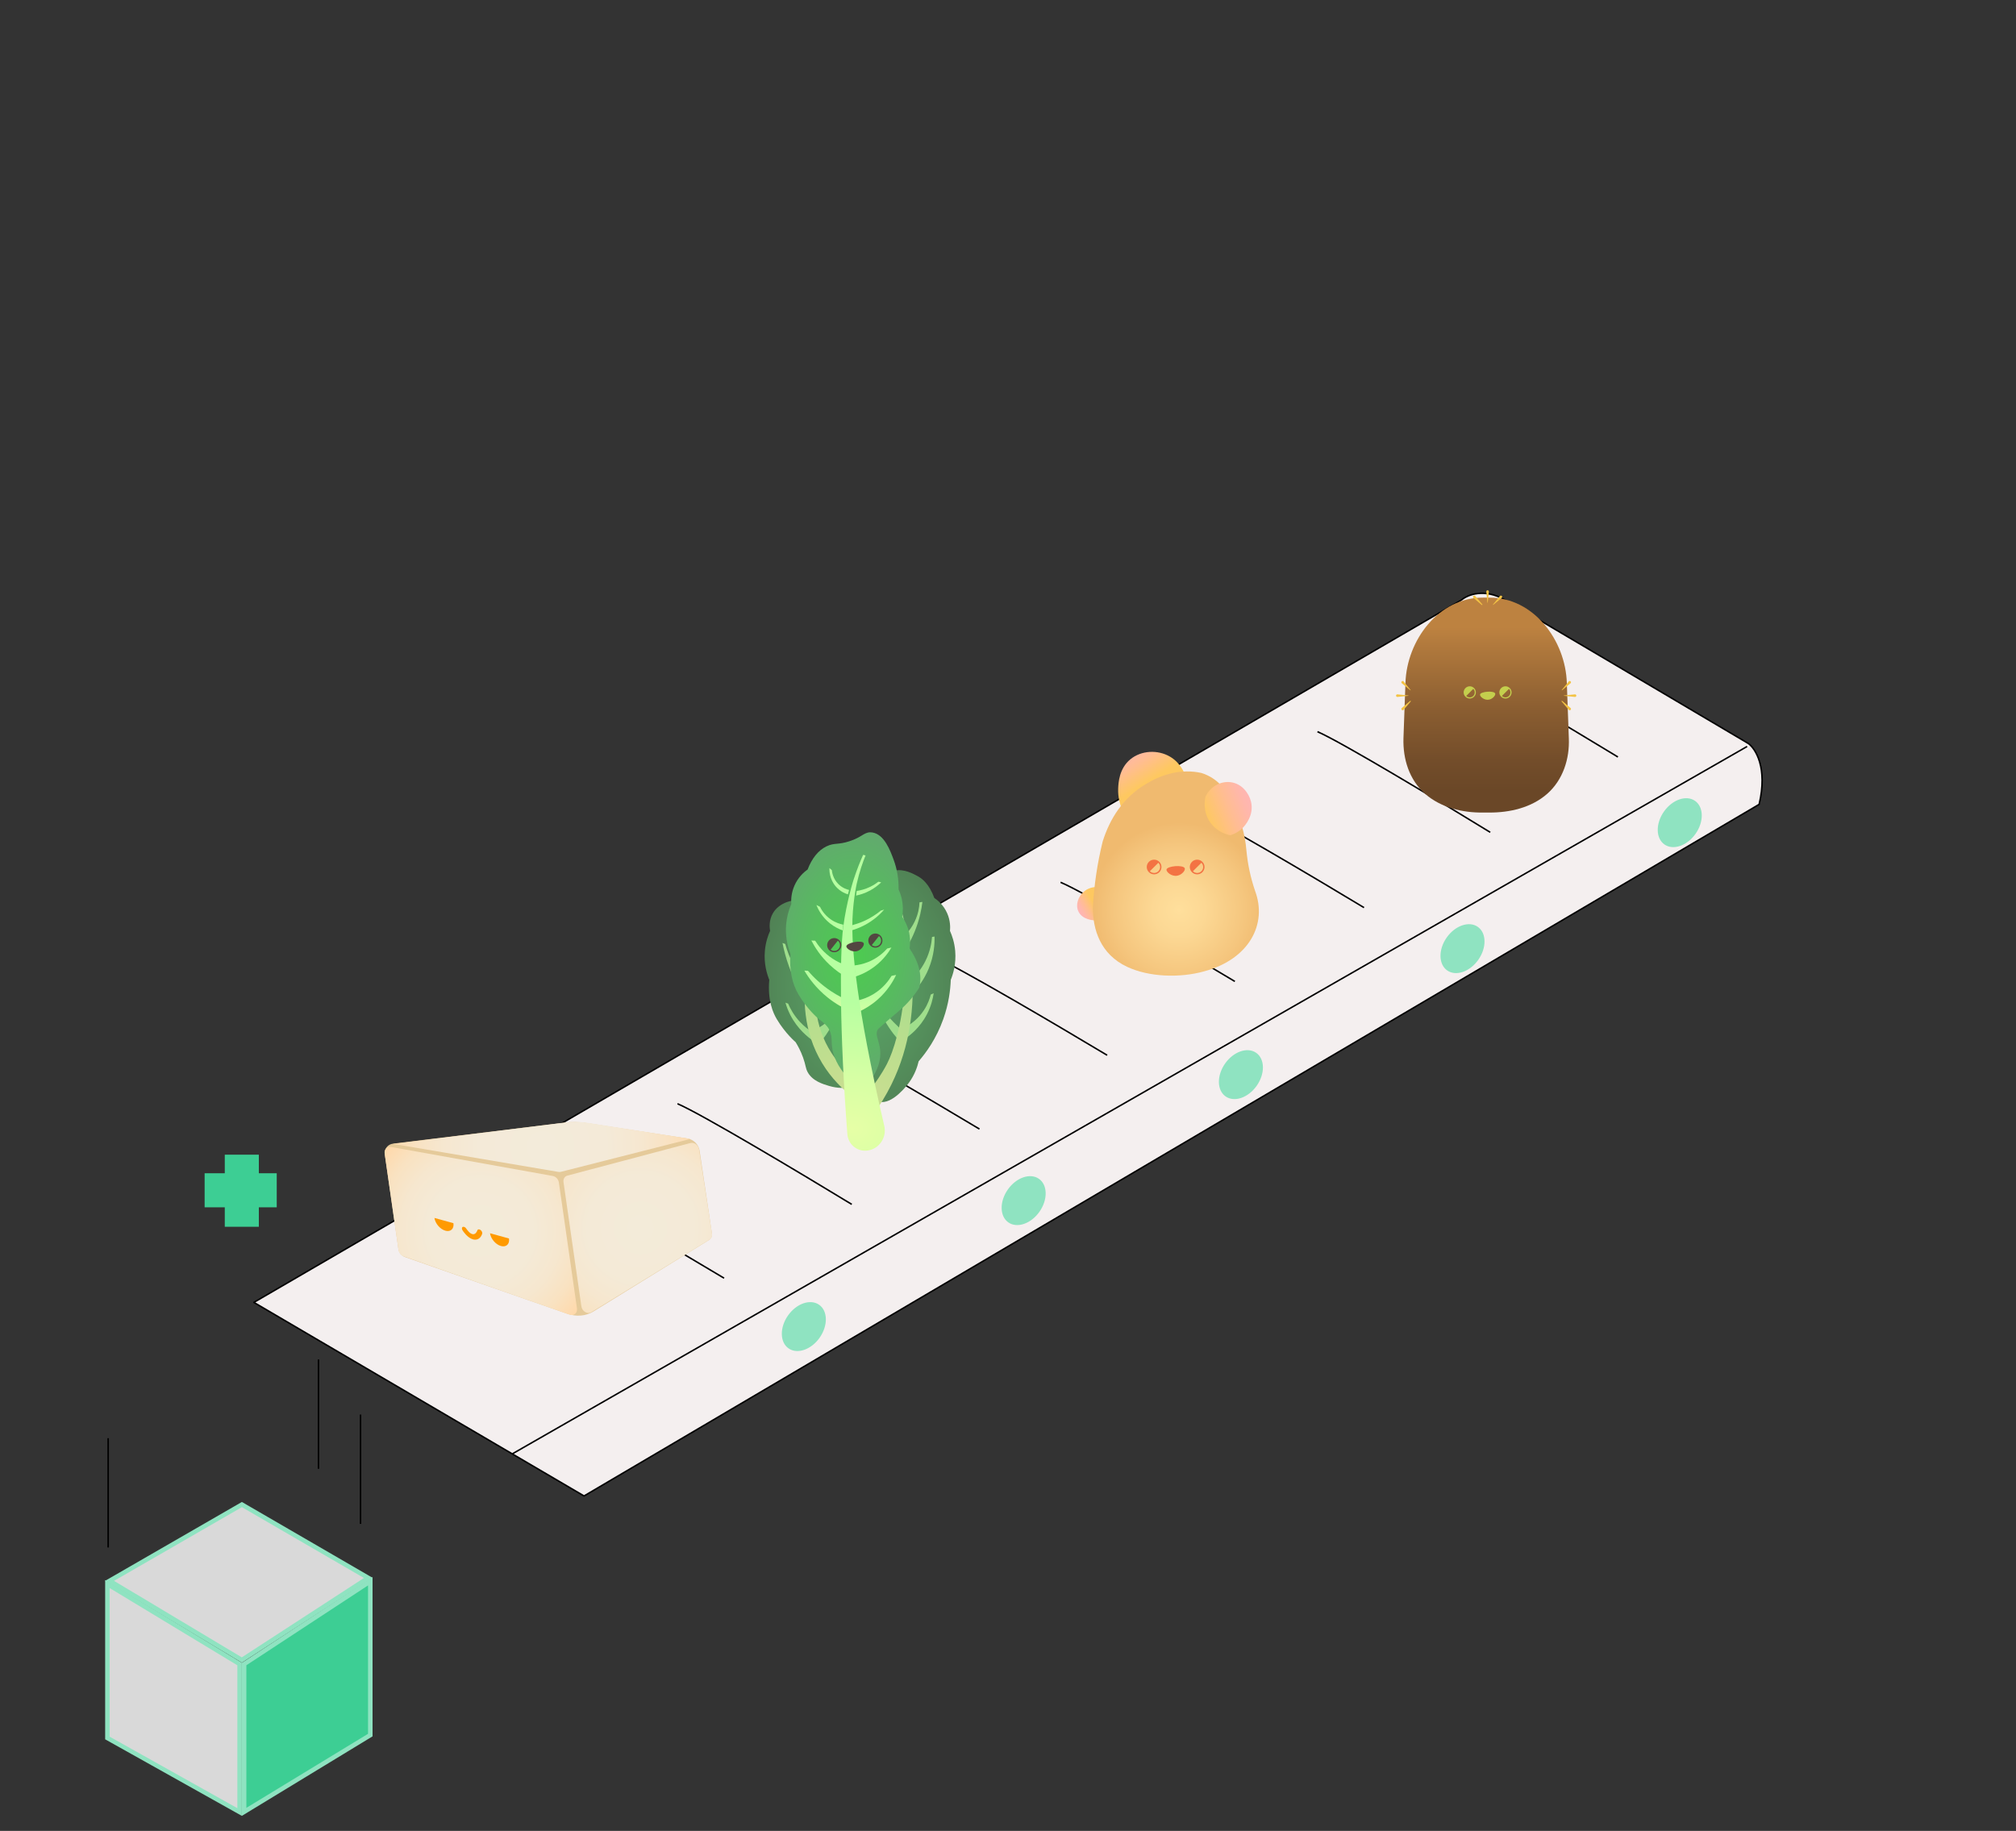 <svg width="1342" height="1219" viewBox="0 0 1342 1219" fill="none" xmlns="http://www.w3.org/2000/svg">
<rect x="0" y="0" width="1342" height="1219" fill="#333333" stroke="none"/>
<path d="M972.922 399.431L169 867.129L388.777 996L1171.01 535.542C1176.79 511.216 1168.6 498.377 1163.78 494.998C1115.58 466.487 1015.72 407.457 1001.84 399.431C987.959 391.406 976.778 396.087 972.922 399.431Z" fill="#F4EFEF" stroke="black" stroke-linejoin="round"/>
<path d="M366 785C382.24 791.859 450.1 831.858 482 851" stroke="black"/>
<path d="M451 734.857C467.24 741.82 535.1 782.425 567 801.857" stroke="black"/>
<path d="M536 685.714C552.24 692.573 620.1 732.572 652 751.714" stroke="black"/>
<path d="M621 636.571C637.24 643.43 705.1 683.429 737 702.571" stroke="black"/>
<path d="M706 587.429C722.24 594.288 790.1 634.287 822 653.429" stroke="black"/>
<path d="M791 537.285C807.38 544.248 875.825 584.853 908 604.285" stroke="black"/>
<path d="M877 487.143C893.1 494.105 960.375 534.711 992 554.143" stroke="black"/>
<path d="M961 437C977.24 443.963 1045.1 484.568 1077 504" stroke="black"/>
<path d="M341.037 967.974L1163 497" stroke="black"/>
<ellipse cx="535.093" cy="883.231" rx="17.727" ry="12.866" transform="rotate(-54.894 535.093 883.231)" fill="#8FE3C1"/>
<ellipse cx="826.042" cy="715.487" rx="17.727" ry="12.866" transform="rotate(-54.894 826.042 715.487)" fill="#8FE3C1"/>
<ellipse cx="973.554" cy="631.609" rx="17.727" ry="12.866" transform="rotate(-54.894 973.554 631.609)" fill="#8FE3C1"/>
<ellipse cx="1118.17" cy="547.73" rx="17.727" ry="12.866" transform="rotate(-54.894 1118.17 547.73)" fill="#8FE3C1"/>
<ellipse cx="681.423" cy="799.366" rx="17.727" ry="12.866" transform="rotate(-54.894 681.423 799.366)" fill="#8FE3C1"/>
<path d="M159.5 1107.9V1206.44L71.5 1157.15V1054.66L159.5 1107.9Z" fill="#D9D9D9" stroke="#8FE3C1" stroke-width="3"/>
<path d="M246.5 1155.21L162.5 1206.33V1107.92L246.5 1052.78V1155.21Z" fill="#3DCE94" stroke="#8FE3C1" stroke-width="3"/>
<path d="M245.135 1050.54L160.989 1105.23L72.959 1052.51L161.02 1001.73L245.135 1050.54Z" fill="#D9D9D9" stroke="#8FE3C1" stroke-width="3"/>
<path d="M72 957.539V1030.32" stroke="black"/>
<path d="M240 941.816V1014.59" stroke="black"/>
<path d="M212 905.129V977.906" stroke="black"/>
<path d="M457.604 758.006L390.061 747.651C385.352 746.927 380.653 746.844 376.106 747.404C337.968 752.079 299.828 756.75 261.69 761.425C258.001 761.877 255.633 765.042 256.172 768.795L265.219 831.738C265.551 834.065 267.31 836.148 269.626 836.955C305.584 849.529 341.542 862.099 377.504 874.673C383.614 876.809 389.998 876.28 394.931 873.23C420.599 857.362 446.266 841.491 471.934 825.623C473.423 824.701 474.176 822.983 473.9 821.129C471.16 802.757 468.42 784.381 465.68 766.009C465.077 762.016 461.661 758.628 457.604 758.006Z" fill="#E5CA9A"/>
<path d="M256.049 767.971L265.289 832.266C265.558 834.144 266.911 835.818 268.656 836.433C305.51 849.393 342.369 862.353 379.224 875.31C382.037 876.297 384.518 874.172 384.083 871.143L372.034 787.306C371.726 785.16 370.02 783.327 367.995 782.962L260.236 763.626C257.654 763.164 255.657 765.237 256.049 767.971Z" fill="url(#paint0_radial_5199_5913)"/>
<path d="M375.108 787.018L387.003 869.776C387.479 873.095 391.077 875.223 393.593 873.676C419.835 857.561 446.078 841.442 472.317 825.328C473.571 824.559 474.198 823.036 473.946 821.383C471.076 802.67 468.207 783.957 465.334 765.241C464.899 762.413 462.131 760.343 459.658 760.997L377.651 782.73C375.864 783.203 374.813 784.976 375.108 787.018Z" fill="url(#paint1_radial_5199_5913)"/>
<path d="M376.253 747.373L261.652 761.592L371.758 780.26C372.294 780.35 372.827 780.333 373.328 780.204L459.574 758.291L391.778 747.669C386.53 746.844 381.313 746.747 376.253 747.373Z" fill="url(#paint2_radial_5199_5913)"/>
<path d="M314.849 825.168C311.159 824.152 308.248 819.714 307.894 819.151C307.291 818.198 307.361 817.178 308.055 816.869C308.749 816.563 309.8 817.084 310.402 818.038C310.497 818.187 312.743 821.714 314.968 821.745C316.38 821.773 317.347 820.424 317.781 819.151C318.044 818.382 318.965 818.271 319.852 818.918C320.731 819.558 321.232 820.702 320.973 821.471C320.566 822.664 319.291 825.432 316.229 825.37C315.759 825.366 315.297 825.293 314.849 825.168Z" fill="#FF9A00"/>
<path d="M296.488 819.397C299.981 820.361 302.374 818.117 301.838 814.389L289.193 810.903C289.733 814.632 292.998 818.434 296.488 819.397Z" fill="#FF9A00"/>
<path d="M333.476 829.589C336.969 830.552 339.362 828.309 338.826 824.58L326.182 821.095C326.721 824.823 329.987 828.625 333.476 829.589Z" fill="#FF9A00"/>
<path d="M635.849 633.133C635.358 627.414 633.751 622.849 632.375 619.776C632.583 617.629 632.73 613.085 630.505 608.022C627.951 602.208 623.747 599.064 621.957 597.871C618.533 588.601 613.904 584.805 610.336 583.047C608.406 582.096 601.991 578.174 595.243 579.707C582.678 582.563 583.394 600.647 571.53 606.882C565.484 610.057 555.357 610.583 537.363 599.938C527.71 597.773 518.481 601.201 514.495 608.022C511.782 612.664 512.26 617.579 512.625 619.776C511.249 622.846 509.645 627.414 509.151 633.133C508.403 641.817 510.603 648.701 512.088 652.364C510.849 666.129 514.663 674.476 517.081 678.539C522.762 688.083 529.58 693.816 529.58 693.816C530.962 696.019 532.935 699.51 534.58 704.093C536.458 709.317 536.156 711.075 537.637 713.815C540.83 719.727 547.778 721.787 551.802 722.98C563.901 726.566 568.821 721.317 576.523 726.036C581.727 729.225 580.951 732.52 585.134 733.534C594.093 735.706 604.125 722.148 605.132 720.759C609.051 715.345 610.736 709.991 611.522 706.594C616.357 701.019 623.235 691.682 627.909 678.543C631.596 668.181 632.667 658.954 632.902 652.368C634.397 648.701 636.597 641.817 635.849 633.133Z" fill="url(#paint3_radial_5199_5913)"/>
<path d="M547.364 692.426C550.68 688.079 554.231 682.591 557.301 675.904C558.635 672.998 559.726 670.198 560.617 667.563C560.017 667.778 559.417 667.992 558.817 668.209C558.512 669.037 558.136 669.939 557.68 670.886C557.213 671.855 556.673 672.855 556.038 673.862C552.554 679.384 547.859 682.707 544.314 684.651C545.329 687.244 546.346 689.833 547.364 692.426Z" fill="url(#paint4_radial_5199_5913)"/>
<path d="M542.085 693.539C537.668 690.563 530.874 685.019 526.162 675.907C524.632 672.95 523.579 670.115 522.846 667.567C523.446 667.781 524.046 667.995 524.646 668.213C525.969 671.339 528.299 675.799 532.362 680.209C535.306 683.402 538.296 685.633 540.696 687.153C541.159 689.279 541.622 691.409 542.085 693.539Z" fill="url(#paint5_radial_5199_5913)"/>
<path d="M536.531 665.763C532.728 660.09 528.499 652.578 525.141 643.266C523.127 637.68 521.794 632.466 520.902 627.849C521.502 628.063 522.102 628.277 522.702 628.494C523.878 632.694 525.738 637.911 528.752 643.546C531.675 649.009 534.872 653.343 537.64 656.599C537.272 659.651 536.9 662.707 536.531 665.763Z" fill="url(#paint6_radial_5199_5913)"/>
<path d="M597.639 691.872C593.766 687.36 589.449 681.342 585.884 673.683C584.53 670.774 583.442 667.974 582.568 665.343C583.168 665.557 583.768 665.771 584.368 665.988C584.674 666.816 585.049 667.718 585.505 668.665C585.505 668.665 586.214 670.132 587.148 671.641C588.344 673.567 592.716 678.697 599.303 684.928C598.752 687.244 598.194 689.556 597.639 691.872Z" fill="url(#paint7_radial_5199_5913)"/>
<path d="M604.585 629.101C607.547 623.852 610.627 617.014 612.575 608.691C613.249 605.807 613.715 603.063 614.028 600.495C613.379 600.586 612.733 600.681 612.084 600.772C612.014 602.544 611.792 604.523 611.308 606.649C609.701 613.716 606.024 618.733 603.473 621.603C603.845 624.101 604.213 626.6 604.585 629.101Z" fill="url(#paint8_radial_5199_5913)"/>
<path d="M607.917 660.764C610.868 657.652 615.1 652.421 618.195 644.933C621.873 636.035 622.224 628.109 622.083 623.548C621.529 623.639 620.971 623.734 620.416 623.825C620.146 627.499 619.237 633.442 615.971 639.933C613.311 645.224 610.047 648.965 607.637 651.322C607.731 654.47 607.823 657.617 607.917 660.764Z" fill="url(#paint9_radial_5199_5913)"/>
<path d="M602.082 691.872C605.742 689.43 612.423 684.23 617.083 675.206C619.841 669.862 621.006 664.897 621.529 661.318C620.88 661.596 620.234 661.873 619.585 662.15C618.929 664.806 617.672 668.525 615.139 672.427C611.314 678.321 606.524 681.634 603.749 683.258C603.194 686.132 602.64 689.002 602.082 691.872Z" fill="url(#paint10_radial_5199_5913)"/>
<path d="M602.083 659.097C602.434 650.427 601.929 644.273 601.251 636.045C599.855 619.095 597.149 605.211 594.862 595.495C595.234 594.664 595.602 593.829 595.974 592.997C603.834 615.786 618.793 670.258 593.476 721.87C589.76 729.446 585.51 736.277 580.977 742.424C579.124 738.165 577.275 733.905 575.422 729.649C577.201 727.775 579.415 725.288 581.949 721.863C581.949 721.863 586.63 715.635 590.37 708.471C594.697 700.187 600.287 682.58 602.083 659.097Z" fill="url(#paint11_radial_5199_5913)"/>
<path d="M553.476 612.159C551.718 611.232 549.956 610.306 548.198 609.38C545.138 615.776 521.968 666.157 547.366 707.98C553.44 717.98 561.062 725.468 568.476 731.032C567.922 726.032 567.364 721.033 566.81 716.033C560.813 711.012 556.549 705.791 553.476 701.033C530.46 665.441 550.282 619.302 553.476 612.159Z" fill="url(#paint12_radial_5199_5913)"/>
<path d="M565.694 717.98C565.062 717.98 564.459 717.713 564.038 717.236C557.781 710.222 554.321 703.057 553.76 695.935C553.693 695.107 553.669 694.293 553.644 693.507C553.56 690.924 553.483 688.486 552.048 685.654C550.658 682.911 548.823 681.451 546.496 679.602C545.872 679.104 545.223 678.588 544.542 678.016C544.251 677.774 537.366 671.928 531.562 662.174C527.218 654.876 525.376 645.557 526.218 635.196C523.755 628.895 522.755 622.074 523.323 615.439C523.723 610.779 524.878 606.225 526.748 601.895C526.523 598.832 526.755 594.387 528.846 589.626C531.183 584.31 534.783 580.921 537.598 578.931C540.521 571.36 544.714 566.188 550.069 563.549C552.858 562.174 554.988 561.967 557.241 561.746C559.339 561.539 561.718 561.307 565.452 560.09C569.564 558.749 571.863 557.353 573.709 556.234C575.554 555.111 577.151 554.143 579.379 554.143C579.842 554.143 580.309 554.185 580.807 554.269C588.657 555.613 592.531 566.076 594.847 572.328C597.184 578.637 598.296 585.314 598.163 592.18C599.156 594.327 599.9 596.58 600.377 598.882C601.163 602.678 601.222 606.555 600.559 610.422C602.166 612.72 603.43 615.218 604.314 617.86C605.781 622.232 606.181 626.972 605.486 631.635C609.283 636.972 614.578 646.764 611.977 657.297C611.918 657.539 611.816 657.771 611.679 657.982C607.858 663.823 603.521 668.788 598.78 672.742C595.885 675.16 593.615 677.125 589.095 681.044C584.836 684.735 584.404 685.188 584.099 685.851C583.179 687.847 583.607 689.556 584.509 692.647C585.099 694.665 585.765 696.952 585.962 699.763C586.323 704.934 584.916 710.313 581.783 715.748C581.418 716.383 580.762 716.797 580.032 716.853L565.866 717.966C565.813 717.976 565.754 717.98 565.694 717.98Z" fill="url(#paint13_radial_5199_5913)"/>
<path d="M552.389 614.699C555.596 617.274 558.772 618.702 561.07 619.505C561.158 618.214 561.249 616.923 561.337 615.632C559.435 615.263 556.294 614.4 553.056 612.158C548.848 609.25 546.743 605.587 545.841 603.744C545.041 603.344 544.238 602.945 543.438 602.541C544.532 605.26 547.038 610.4 552.389 614.699Z" fill="url(#paint14_radial_5199_5913)"/>
<path d="M569.887 596.268C572.318 595.777 575.705 594.812 579.371 592.794C582.561 591.04 584.94 589.054 586.586 587.451C585.961 587.317 585.34 587.184 584.716 587.051C583.323 588.135 581.547 589.324 579.371 590.391C575.88 592.1 572.659 592.851 570.29 593.194C570.153 594.219 570.02 595.244 569.887 596.268Z" fill="url(#paint15_radial_5199_5913)"/>
<path d="M568.818 642.747C568.997 645.241 569.176 647.733 569.352 650.227C572.664 649.154 577.696 647.083 582.844 643.013C588.318 638.687 591.595 633.943 593.395 630.859C592.462 631.08 591.525 631.305 590.592 631.526C588.342 634.045 584.118 638.063 577.636 640.606C574.296 641.922 571.236 642.498 568.818 642.747Z" fill="url(#paint16_radial_5199_5913)"/>
<path d="M567.484 615.902C567.351 617.06 567.217 618.218 567.084 619.376C569.603 618.639 572.533 617.548 575.632 615.902C581.713 612.674 585.931 608.646 588.587 605.618C587.829 605.839 587.075 606.064 586.317 606.285C583.562 608.558 579.751 611.207 574.828 613.362C572.186 614.523 569.698 615.33 567.484 615.902Z" fill="url(#paint17_radial_5199_5913)"/>
<path d="M593.502 649.718C591.67 652.743 587.905 658.006 581.252 661.985C577.519 664.22 573.985 665.385 571.301 666.027C571.543 668.504 571.782 670.984 572.024 673.461C575.417 671.89 579.824 669.395 584.27 665.465C590.898 659.602 594.572 653.22 596.516 649.111C595.513 649.315 594.506 649.518 593.502 649.718Z" fill="url(#paint18_radial_5199_5913)"/>
<path d="M556.396 590.257C559.312 593.615 562.775 594.952 564.41 595.467C564.677 594.489 564.944 593.51 565.21 592.531C563.817 592.204 560.821 591.299 558.133 588.657C554.438 585.029 553.848 580.601 553.725 579.307C553.192 578.861 552.655 578.415 552.122 577.97C552.076 579.422 552.059 585.264 556.396 590.257Z" fill="url(#paint19_radial_5199_5913)"/>
<path d="M563.476 650.627C563.119 647.866 562.764 645.108 562.406 642.346C560.006 641.49 557.125 640.196 554.125 638.206C548.188 634.269 544.609 629.484 542.637 626.319C541.791 626.273 540.945 626.231 540.1 626.186C542.352 630.575 546.156 636.662 552.388 642.48C556.322 646.15 560.217 648.771 563.476 650.627Z" fill="url(#paint20_radial_5199_5913)"/>
<path d="M565.48 666.518C561.883 665.002 557.767 662.939 553.458 660.108C546.476 655.515 541.37 650.469 537.829 646.35C537.029 646.305 536.226 646.262 535.426 646.217C538.247 650.989 543.096 657.834 550.921 664.114C556.434 668.539 561.799 671.374 566.014 673.195C565.835 670.97 565.659 668.746 565.48 666.518Z" fill="url(#paint21_radial_5199_5913)"/>
<path d="M567.365 617.994C567.221 602.054 570.291 588.391 570.291 588.391C572.126 580.219 574.481 573.735 576.169 569.56L574.565 569.16C572.934 572.799 570.579 578.413 568.288 585.454C568.288 585.454 563.484 600.219 561.256 617.72C559.01 635.351 558.817 686.343 564.059 755.105C564.561 761.663 570.288 766.694 576.839 766.094C577.014 766.077 577.19 766.059 577.365 766.038C577.541 766.017 577.72 765.989 577.892 765.961C585.506 764.719 590.384 757.14 588.64 749.625C569.554 667.431 567.498 632.944 567.365 617.994Z" fill="url(#paint22_radial_5199_5913)"/>
<path d="M563.403 629.989C563.248 631.505 567.154 634.399 570.87 633.136C573.653 632.189 575.6 629.161 574.905 627.901C573.684 625.694 563.641 627.666 563.403 629.989Z" fill="#534741"/>
<path d="M558.265 625.607C556.233 623.983 553.268 624.316 551.644 626.348C550.019 628.379 550.352 631.344 552.384 632.969C554.416 634.593 557.381 634.26 559.006 632.228C560.63 630.197 560.3 627.232 558.265 625.607ZM558.328 631.688C557.002 633.348 554.584 633.614 552.928 632.291L557.725 626.288C559.384 627.611 559.655 630.028 558.328 631.688Z" fill="#534741"/>
<path d="M585.658 622.548C583.626 620.923 580.661 621.257 579.036 623.288C577.412 625.32 577.745 628.285 579.777 629.909C581.808 631.534 584.773 631.2 586.398 629.169C588.023 627.134 587.689 624.172 585.658 622.548ZM585.721 628.625C584.394 630.284 581.977 630.551 580.321 629.228L585.117 623.225C586.774 624.551 587.044 626.969 585.721 628.625Z" fill="#534741"/>
<path d="M172.303 803.822V816.781H149.633V803.822H136.215V781.151H149.633V768.781H172.303V781.151H184.215V803.822H172.303Z" fill="#3DCE94"/>
<path d="M736.046 610.952C736.472 610.042 739.078 604.211 736.275 597.919C734.26 593.404 730.619 591.245 729.362 590.574C728.193 590.637 724.051 590.996 720.791 594.282C718.075 597.017 715.737 602.023 717.769 606.619C720.354 612.461 727.841 612.749 728.865 612.774C732.172 612.847 734.729 611.678 736.046 610.952Z" fill="url(#paint23_linear_5199_5913)"/>
<path d="M746.812 538.55C745.664 535.797 744.068 530.948 744.346 524.857C744.512 521.227 744.949 511.733 752.446 505.547C759.697 499.561 770.719 499.01 778.858 503.792C785.647 507.783 788.281 514.222 789.07 516.431C786.073 520.286 780.978 525.837 773.223 530.474C762.486 536.899 752.228 538.237 746.812 538.55Z" fill="url(#paint24_linear_5199_5913)"/>
<path d="M801.473 646.746C785.352 651.191 765.001 650.59 750.316 643.716C732.426 635.342 727.425 618.746 727.489 604.092C728.302 589.335 730.458 574.719 734.042 560.191C738.705 545.484 747.164 531.181 763.493 521.561C773.942 515.406 786.5 511.716 799.779 514.644C811.01 518.19 816.859 526.774 820.782 534.776C825.754 544.919 828.779 555.279 829.692 566.079C830.53 575.274 832.442 584.22 835.47 593.159C843.718 615.183 831.649 638.65 801.473 646.746Z" fill="url(#paint25_radial_5199_5913)"/>
<path d="M819.004 556.104C817.38 555.795 810.668 554.324 805.974 548.029C800.251 540.354 802.156 531.713 802.452 530.474C805.548 523.761 812.503 519.854 819.38 520.798C826.86 521.823 831.371 528.199 832.738 533.634C835.065 542.882 828.441 549.967 827.505 550.936C824.413 554.131 820.923 555.507 819.004 556.104Z" fill="url(#paint26_linear_5199_5913)"/>
<path d="M776.527 578.894C776.192 580.438 779.894 583.872 783.88 582.994C786.863 582.338 789.229 579.441 788.652 578.065C787.644 575.653 777.038 576.527 776.527 578.894Z" fill="#F37343"/>
<path d="M771.722 573.788C769.81 571.882 766.708 571.882 764.795 573.788C762.883 575.695 762.883 578.788 764.795 580.694C766.708 582.601 769.81 582.601 771.722 580.694C773.635 578.788 773.635 575.695 771.722 573.788ZM771.085 580.059C769.525 581.614 766.996 581.614 765.436 580.059L771.085 574.427C772.645 575.979 772.645 578.5 771.085 580.059Z" fill="#F37343"/>
<path d="M800.381 573.788C798.468 571.882 795.366 571.882 793.454 573.788C791.541 575.695 791.541 578.788 793.454 580.694C795.366 582.601 798.468 582.601 800.381 580.694C802.293 578.788 802.293 575.695 800.381 573.788ZM799.74 580.059C798.18 581.614 795.651 581.614 794.091 580.059L799.74 574.427C801.3 575.979 801.3 578.5 799.74 580.059Z" fill="#F37343"/>
<path d="M991.33 540.992C989.697 540.978 988.88 540.978 987.247 540.992C973.647 541.188 959.072 537.704 948.631 528.502C938.084 519.204 933.811 505.3 934.249 491.484C934.691 479.225 935.136 466.966 935.578 454.708C936.426 426.496 957.593 397.66 987.453 397.888C988.922 397.888 989.655 397.888 991.123 397.888C1020.98 397.66 1042.15 426.496 1043 454.708C1043.44 466.966 1043.89 479.225 1044.33 491.484C1044.92 505.24 1040.41 519.281 1029.95 528.502C1019.44 537.764 1004.98 541.065 991.33 540.992Z" fill="url(#paint27_linear_5199_5913)"/>
<path d="M991.098 393.945L990.359 401.215C990.352 401.278 990.296 401.323 990.233 401.316C990.177 401.309 990.134 401.267 990.131 401.215L989.391 393.945C989.342 393.475 989.686 393.054 990.159 393.005C990.629 392.956 991.049 393.299 991.098 393.773C991.102 393.829 991.102 393.892 991.098 393.945Z" fill="#F3C344"/>
<path d="M999.664 398.06L994.025 402.695C993.965 402.744 993.877 402.737 993.828 402.674C993.786 402.621 993.786 402.547 993.828 402.495L998.459 396.85C998.76 396.485 999.3 396.432 999.664 396.73C1000.03 397.032 1000.08 397.572 999.784 397.937C999.749 397.986 999.707 398.028 999.664 398.06Z" fill="#F3C344"/>
<path d="M982.031 396.854L986.749 402.408C986.843 402.52 986.829 402.688 986.717 402.783C986.615 402.871 986.468 402.867 986.37 402.783L980.825 398.061C980.464 397.755 980.422 397.215 980.727 396.854C981.032 396.492 981.572 396.45 981.933 396.755C981.968 396.787 982.003 396.822 982.031 396.854Z" fill="#F3C344"/>
<path d="M930.257 462.297L937.519 463.037C937.582 463.044 937.628 463.1 937.621 463.163C937.614 463.219 937.572 463.261 937.519 463.265L930.257 464.005C929.787 464.054 929.366 463.71 929.317 463.237C929.268 462.767 929.612 462.346 930.085 462.297C930.141 462.293 930.204 462.293 930.257 462.297Z" fill="#F3C344"/>
<path d="M934.368 453.722L938.998 459.367C939.047 459.427 939.04 459.515 938.977 459.564C938.924 459.606 938.851 459.606 938.798 459.564L933.162 454.932C932.797 454.631 932.745 454.09 933.043 453.726C933.344 453.361 933.884 453.308 934.248 453.606C934.294 453.641 934.336 453.683 934.368 453.722Z" fill="#F3C344"/>
<path d="M933.163 471.373L938.712 466.651C938.824 466.556 938.992 466.57 939.087 466.682C939.174 466.784 939.171 466.931 939.087 467.03L934.369 472.58C934.064 472.941 933.524 472.983 933.163 472.678C932.802 472.373 932.76 471.833 933.065 471.471C933.096 471.436 933.131 471.401 933.163 471.373Z" fill="#F3C344"/>
<path d="M1048.37 462.297L1041.11 463.037C1041.04 463.044 1041 463.1 1041 463.163C1041.01 463.219 1041.05 463.261 1041.11 463.265L1048.37 464.005C1048.84 464.054 1049.26 463.71 1049.31 463.237C1049.36 462.767 1049.01 462.346 1048.54 462.297C1048.48 462.293 1048.42 462.293 1048.37 462.297Z" fill="#F3C344"/>
<path d="M1044.26 453.723L1039.63 459.368C1039.58 459.427 1039.58 459.515 1039.65 459.564C1039.7 459.606 1039.77 459.606 1039.83 459.564L1045.47 454.93C1045.83 454.628 1045.88 454.088 1045.58 453.723C1045.28 453.358 1044.74 453.305 1044.38 453.603C1044.33 453.642 1044.29 453.684 1044.26 453.723Z" fill="#F3C344"/>
<path d="M1045.46 471.373L1039.91 466.651C1039.8 466.556 1039.63 466.57 1039.54 466.682C1039.45 466.784 1039.45 466.931 1039.54 467.03L1044.26 472.584C1044.56 472.945 1045.1 472.987 1045.46 472.682C1045.82 472.377 1045.87 471.836 1045.56 471.475C1045.53 471.436 1045.5 471.401 1045.46 471.373Z" fill="#F3C344"/>
<path d="M985.234 462.378C984.957 463.665 988.028 466.521 991.333 465.791C993.808 465.244 995.767 462.834 995.29 461.686C994.456 459.676 985.658 460.409 985.234 462.378Z" fill="#C4CF4D"/>
<path d="M981.252 458.126C979.664 456.536 977.095 456.536 975.507 458.126C973.919 459.715 973.919 462.287 975.507 463.876C977.095 465.465 979.664 465.465 981.252 463.876C982.836 462.29 982.836 459.715 981.252 458.126ZM980.723 463.346C979.429 464.641 977.33 464.641 976.037 463.346L980.723 458.655C982.016 459.95 982.016 462.052 980.723 463.346Z" fill="#C4CF4D"/>
<path d="M1005.02 458.126C1003.43 456.536 1000.86 456.536 999.273 458.126C997.685 459.715 997.685 462.287 999.273 463.876C1000.86 465.465 1003.43 465.465 1005.02 463.876C1006.61 462.29 1006.61 459.715 1005.02 458.126ZM1004.49 463.346C1003.2 464.641 1001.1 464.641 999.802 463.346L1004.49 458.655C1005.78 459.95 1005.78 462.052 1004.49 463.346Z" fill="#C4CF4D"/>
<defs>
<radialGradient id="paint0_radial_5199_5913" cx="0" cy="0" r="1" gradientUnits="userSpaceOnUse" gradientTransform="translate(320.053 819.543) scale(83.379 82.775)">
<stop stop-color="#F3EBD9"/>
<stop offset="0.413" stop-color="#F4EAD7"/>
<stop offset="0.639" stop-color="#F6E7CF"/>
<stop offset="0.82" stop-color="#F9E2C1"/>
<stop offset="0.976" stop-color="#FEDAAE"/>
<stop offset="1" stop-color="#FFD9AA"/>
</radialGradient>
<radialGradient id="paint1_radial_5199_5913" cx="0" cy="0" r="1" gradientUnits="userSpaceOnUse" gradientTransform="translate(426.423 817.518) scale(85.394 84.775)">
<stop stop-color="#F3EBD9"/>
<stop offset="0.413" stop-color="#F4EAD7"/>
<stop offset="0.639" stop-color="#F6E7CF"/>
<stop offset="0.82" stop-color="#F9E2C1"/>
<stop offset="0.976" stop-color="#FEDAAE"/>
<stop offset="1" stop-color="#FFD9AA"/>
</radialGradient>
<radialGradient id="paint2_radial_5199_5913" cx="0" cy="0" r="1" gradientUnits="userSpaceOnUse" gradientTransform="translate(361.128 763.628) scale(102.028 101.288)">
<stop stop-color="#F3EBDA"/>
<stop offset="0.416" stop-color="#F4EAD8"/>
<stop offset="0.644" stop-color="#F6E7D0"/>
<stop offset="0.825" stop-color="#F9E2C2"/>
<stop offset="0.982" stop-color="#FEDBAF"/>
<stop offset="1" stop-color="#FFDAAC"/>
</radialGradient>
<radialGradient id="paint3_radial_5199_5913" cx="0" cy="0" r="1" gradientUnits="userSpaceOnUse" gradientTransform="translate(572.502 656.556) scale(70.689 94.107)">
<stop stop-color="#5AA668"/>
<stop offset="0.487" stop-color="#56965F"/>
<stop offset="1" stop-color="#508054"/>
</radialGradient>
<radialGradient id="paint4_radial_5199_5913" cx="0" cy="0" r="1" gradientUnits="userSpaceOnUse" gradientTransform="translate(614.422 811.441) rotate(-128.456) scale(35.975 62.922)">
<stop stop-color="#C8DE90"/>
<stop offset="0.457" stop-color="#B8DE8E"/>
<stop offset="1" stop-color="#9FDE8C"/>
</radialGradient>
<radialGradient id="paint5_radial_5199_5913" cx="0" cy="0" r="1" gradientUnits="userSpaceOnUse" gradientTransform="translate(508.767 794.044) rotate(-51.544) scale(28.316 49.526)">
<stop stop-color="#C8DE90"/>
<stop offset="0.457" stop-color="#B8DE8E"/>
<stop offset="1" stop-color="#9FDE8C"/>
</radialGradient>
<radialGradient id="paint6_radial_5199_5913" cx="0" cy="0" r="1" gradientUnits="userSpaceOnUse" gradientTransform="translate(396.798 872.869) rotate(-51.544) scale(65.142 113.936)">
<stop stop-color="#C8DE90"/>
<stop offset="0.457" stop-color="#B8DE8E"/>
<stop offset="1" stop-color="#9FDE8C"/>
</radialGradient>
<radialGradient id="paint7_radial_5199_5913" cx="0" cy="0" r="1" gradientUnits="userSpaceOnUse" gradientTransform="translate(540.397 807.873) rotate(-51.544) scale(34.296 59.985)">
<stop stop-color="#C8DE90"/>
<stop offset="0.457" stop-color="#B8DE8E"/>
<stop offset="1" stop-color="#9FDE8C"/>
</radialGradient>
<radialGradient id="paint8_radial_5199_5913" cx="0" cy="0" r="1" gradientUnits="userSpaceOnUse" gradientTransform="translate(742.688 810.119) rotate(-128.456) scale(59.066 103.309)">
<stop stop-color="#C8DE90"/>
<stop offset="0.457" stop-color="#B8DE8E"/>
<stop offset="1" stop-color="#9FDE8C"/>
</radialGradient>
<radialGradient id="paint9_radial_5199_5913" cx="0" cy="0" r="1" gradientUnits="userSpaceOnUse" gradientTransform="translate(760.412 875.578) rotate(-128.456) scale(68.538 119.876)">
<stop stop-color="#C8DE90"/>
<stop offset="0.457" stop-color="#B8DE8E"/>
<stop offset="1" stop-color="#9FDE8C"/>
</radialGradient>
<radialGradient id="paint10_radial_5199_5913" cx="0" cy="0" r="1" gradientUnits="userSpaceOnUse" gradientTransform="translate(666.917 827.571) rotate(-128.456) scale(39.593 69.251)">
<stop stop-color="#C8DE90"/>
<stop offset="0.457" stop-color="#B8DE8E"/>
<stop offset="1" stop-color="#9FDE8C"/>
</radialGradient>
<radialGradient id="paint11_radial_5199_5913" cx="0" cy="0" r="1" gradientUnits="userSpaceOnUse" gradientTransform="translate(580.923 730.741) rotate(-79.874) scale(99.742 132.815)">
<stop stop-color="#C8DE90"/>
<stop offset="0.457" stop-color="#B8DE8E"/>
<stop offset="1" stop-color="#9FDE8C"/>
</radialGradient>
<radialGradient id="paint12_radial_5199_5913" cx="0" cy="0" r="1" gradientUnits="userSpaceOnUse" gradientTransform="translate(561.006 723.845) rotate(-100.126) scale(93.967 125.125)">
<stop stop-color="#C8DE90"/>
<stop offset="0.457" stop-color="#B8DE8E"/>
<stop offset="1" stop-color="#9FDE8C"/>
</radialGradient>
<radialGradient id="paint13_radial_5199_5913" cx="0" cy="0" r="1" gradientUnits="userSpaceOnUse" gradientTransform="translate(567.921 636.049) scale(59.444 91.095)">
<stop stop-color="#4CCC4F"/>
<stop offset="0.487" stop-color="#56BC5E"/>
<stop offset="1" stop-color="#64A671"/>
</radialGradient>
<radialGradient id="paint14_radial_5199_5913" cx="0" cy="0" r="1" gradientUnits="userSpaceOnUse" gradientTransform="translate(563.67 680.968) rotate(-96.671) scale(22.409 39.2)">
<stop stop-color="#E6FFA6"/>
<stop offset="0.407" stop-color="#D6FFA4"/>
<stop offset="1" stop-color="#B7FFA1"/>
</radialGradient>
<radialGradient id="paint15_radial_5199_5913" cx="0" cy="0" r="1" gradientUnits="userSpaceOnUse" gradientTransform="translate(563.668 680.968) rotate(-96.671) scale(22.409 39.2)">
<stop stop-color="#E6FFA6"/>
<stop offset="0.407" stop-color="#D6FFA4"/>
<stop offset="1" stop-color="#B7FFA1"/>
</radialGradient>
<radialGradient id="paint16_radial_5199_5913" cx="0" cy="0" r="1" gradientUnits="userSpaceOnUse" gradientTransform="translate(563.67 680.968) rotate(-96.671) scale(22.409 39.2)">
<stop stop-color="#E6FFA6"/>
<stop offset="0.407" stop-color="#D6FFA4"/>
<stop offset="1" stop-color="#B7FFA1"/>
</radialGradient>
<radialGradient id="paint17_radial_5199_5913" cx="0" cy="0" r="1" gradientUnits="userSpaceOnUse" gradientTransform="translate(563.669 680.968) rotate(-96.671) scale(22.409 39.2)">
<stop stop-color="#E6FFA6"/>
<stop offset="0.407" stop-color="#D6FFA4"/>
<stop offset="1" stop-color="#B7FFA1"/>
</radialGradient>
<radialGradient id="paint18_radial_5199_5913" cx="0" cy="0" r="1" gradientUnits="userSpaceOnUse" gradientTransform="translate(567.413 685.016) rotate(-108.022) scale(22.411 39.201)">
<stop stop-color="#E6FFA6"/>
<stop offset="0.407" stop-color="#D6FFA4"/>
<stop offset="1" stop-color="#B7FFA1"/>
</radialGradient>
<radialGradient id="paint19_radial_5199_5913" cx="0" cy="0" r="1" gradientUnits="userSpaceOnUse" gradientTransform="translate(563.67 680.968) rotate(-96.671) scale(22.409 39.2)">
<stop stop-color="#E6FFA6"/>
<stop offset="0.407" stop-color="#D6FFA4"/>
<stop offset="1" stop-color="#B7FFA1"/>
</radialGradient>
<radialGradient id="paint20_radial_5199_5913" cx="0" cy="0" r="1" gradientUnits="userSpaceOnUse" gradientTransform="translate(563.669 680.968) rotate(-96.671) scale(22.409 39.2)">
<stop stop-color="#E6FFA6"/>
<stop offset="0.407" stop-color="#D6FFA4"/>
<stop offset="1" stop-color="#B7FFA1"/>
</radialGradient>
<radialGradient id="paint21_radial_5199_5913" cx="0" cy="0" r="1" gradientUnits="userSpaceOnUse" gradientTransform="translate(563.669 680.968) rotate(-96.671) scale(22.409 39.2)">
<stop stop-color="#E6FFA6"/>
<stop offset="0.407" stop-color="#D6FFA4"/>
<stop offset="1" stop-color="#B7FFA1"/>
</radialGradient>
<radialGradient id="paint22_radial_5199_5913" cx="0" cy="0" r="1" gradientUnits="userSpaceOnUse" gradientTransform="translate(567.447 751.293) rotate(-81.87) scale(83.779 111.557)">
<stop stop-color="#E6FFA6"/>
<stop offset="0.407" stop-color="#D6FFA4"/>
<stop offset="1" stop-color="#B7FFA1"/>
</radialGradient>
<linearGradient id="paint23_linear_5199_5913" x1="718.691" y1="607.712" x2="728.55" y2="602.237" gradientUnits="userSpaceOnUse">
<stop stop-color="#FFB5B5"/>
<stop offset="0.195" stop-color="#FFB7AB"/>
<stop offset="0.523" stop-color="#FFBD91"/>
<stop offset="0.942" stop-color="#FEC766"/>
<stop offset="1" stop-color="#FEC860"/>
</linearGradient>
<linearGradient id="paint24_linear_5199_5913" x1="748.596" y1="496.17" x2="763.825" y2="520.529" gradientUnits="userSpaceOnUse">
<stop stop-color="#FFB5B5"/>
<stop offset="0.195" stop-color="#FFB7AB"/>
<stop offset="0.523" stop-color="#FFBD91"/>
<stop offset="0.942" stop-color="#FEC766"/>
<stop offset="1" stop-color="#FEC860"/>
</linearGradient>
<radialGradient id="paint25_radial_5199_5913" cx="0" cy="0" r="1" gradientUnits="userSpaceOnUse" gradientTransform="translate(784.799 605.839) scale(58.354 58.178)">
<stop stop-color="#FFDF9C"/>
<stop offset="0.293" stop-color="#FCD894"/>
<stop offset="0.748" stop-color="#F5C67E"/>
<stop offset="1" stop-color="#F0BA6F"/>
</radialGradient>
<linearGradient id="paint26_linear_5199_5913" x1="844.173" y1="527.68" x2="803.043" y2="543.851" gradientUnits="userSpaceOnUse">
<stop stop-color="white"/>
<stop offset="0.254" stop-color="#FFB5B5"/>
<stop offset="0.399" stop-color="#FFB7AB"/>
<stop offset="0.644" stop-color="#FFBD91"/>
<stop offset="0.957" stop-color="#FEC766"/>
<stop offset="1" stop-color="#FEC860"/>
</linearGradient>
<linearGradient id="paint27_linear_5199_5913" x1="989.299" y1="527.477" x2="989.299" y2="417.626" gradientUnits="userSpaceOnUse">
<stop stop-color="#6A4727"/>
<stop offset="0.193" stop-color="#734D2A"/>
<stop offset="0.506" stop-color="#8B5E31"/>
<stop offset="0.897" stop-color="#B27A3D"/>
<stop offset="1" stop-color="#BD8240"/>
</linearGradient>
</defs>
</svg>
